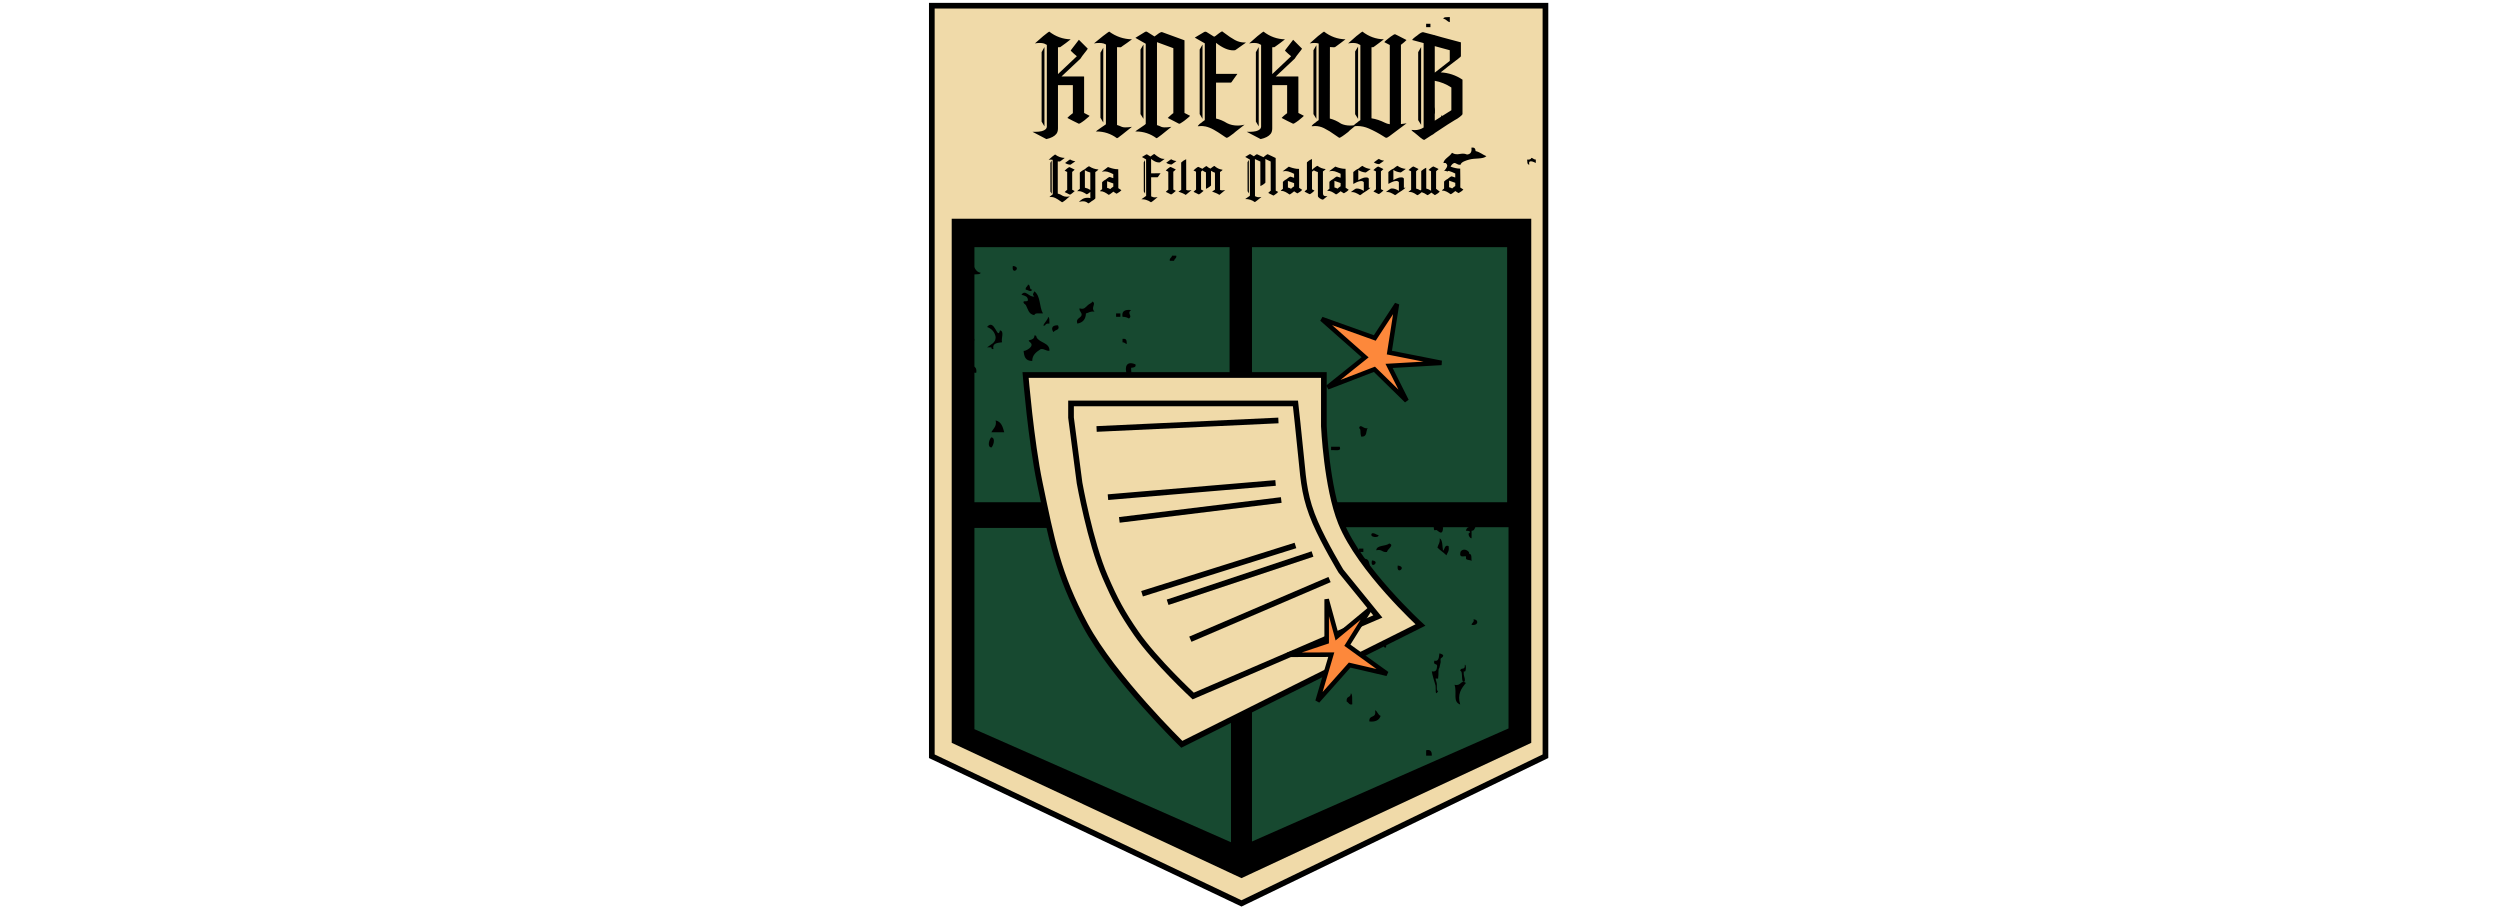 <svg width="440" height="160" viewBox="0 0 440 160" fill="none" xmlns="http://www.w3.org/2000/svg">
<path d="M164 133.098L218.5 159L272 133.098V67.362V1H164V67.362V133.098Z" fill="#F0DAA9" stroke="black"/>
<path d="M218.5 154L168 130.419V83.374V39H269V130.419L218.5 154Z" fill="black" stroke="black"/>
<path d="M216.904 88.894H171V43H216.904V88.894Z" fill="#174930" stroke="black"/>
<path d="M265.755 88.894H219.85V43H265.755V88.894Z" fill="#174930" stroke="black"/>
<path d="M171 92.415H217.15V149L171 128.66V92.415Z" fill="#174930" stroke="black"/>
<path d="M266 92.284H219.85V148.87L266 128.53V92.284Z" fill="#174930" stroke="black"/>
<path fill-rule="evenodd" clip-rule="evenodd" d="M206.268 45H207.025C207.125 45.484 206.668 45.518 206.639 45.901H205.883C205.783 45.417 206.24 45.383 206.268 45Z" fill="black"/>
<path fill-rule="evenodd" clip-rule="evenodd" d="M170.695 46.498C171.694 46.713 171.495 47.862 172.594 47.997C172.537 48.346 171.909 48.245 171.452 48.301C170.681 48.38 170.695 49.101 170.31 49.495C169.596 49.315 169.468 49.146 169.939 48.594C170.139 48.346 170.31 47.208 170.695 46.498Z" fill="black"/>
<path fill-rule="evenodd" clip-rule="evenodd" d="M178.259 46.803C177.959 48.616 180.001 47.005 178.259 46.803V46.803Z" fill="black"/>
<path fill-rule="evenodd" clip-rule="evenodd" d="M180.915 50.081C181.457 50.148 181.043 50.971 181.671 50.982C181.4 51.511 180.986 51.027 180.529 50.982C180.43 50.498 180.886 50.464 180.915 50.081Z" fill="black"/>
<path fill-rule="evenodd" clip-rule="evenodd" d="M170.31 50.982C170.781 51.117 171.081 51.365 171.067 51.883C170.596 51.748 170.296 51.5 170.31 50.982Z" fill="black"/>
<path fill-rule="evenodd" clip-rule="evenodd" d="M182.045 51.275C183.172 52.086 182.887 53.99 183.558 55.161C182.958 55.184 182.116 55.015 182.045 55.465C180.988 55.308 180.917 54.328 180.531 53.674C180.446 53.528 180.046 53.426 180.16 53.077C180.203 52.942 180.96 53.167 180.917 52.773C180.845 52.187 180.489 52.075 179.775 51.872C180.489 50.858 181.103 52.379 182.045 52.176C181.588 51.782 181.902 51.703 182.045 51.275Z" fill="black"/>
<path fill-rule="evenodd" clip-rule="evenodd" d="M192.265 53.066C193.036 53.483 191.894 54.091 192.636 54.857C191.851 54.733 191.637 55.06 191.123 55.161C191.094 56.13 190.638 56.772 189.61 56.953C189.282 55.995 190.209 56.029 190.366 55.454C190.409 54.914 189.91 54.824 189.995 54.26C190.823 54.553 191.066 54.046 191.509 53.663C191.751 53.449 192.137 53.37 192.265 53.066Z" fill="black"/>
<path fill-rule="evenodd" clip-rule="evenodd" d="M199.074 54.564C198.246 55.184 199.402 55.533 198.703 56.062C198.403 55.905 198.089 55.747 197.561 55.758C197.39 54.823 197.889 54.429 199.074 54.564Z" fill="black"/>
<path fill-rule="evenodd" clip-rule="evenodd" d="M196.432 55.161H197.189V55.758H196.432V55.161Z" fill="black"/>
<path fill-rule="evenodd" clip-rule="evenodd" d="M182.044 59.048C182.372 58.992 182.401 59.16 182.43 59.352C182.915 60.366 184.785 60.287 184.699 61.74C184.014 61.774 183.9 61.38 183.186 61.436C182.415 61.932 181.673 62.439 181.673 63.531C180.417 63.531 180.231 62.687 180.16 61.74C180.303 61.898 182.244 60.997 181.302 60.242C180.46 59.577 182.058 60.186 182.058 59.048H182.044Z" fill="black"/>
<path fill-rule="evenodd" clip-rule="evenodd" d="M168.797 59.341C169.283 59.757 170.439 59.633 171.452 59.645C171.624 60.287 170.91 60.208 170.31 60.242C170.082 61.199 171.024 61.166 170.31 61.74C169.725 61.312 168.84 61.109 168.041 60.839C167.755 59.915 169.083 60.264 168.797 59.341Z" fill="black"/>
<path fill-rule="evenodd" clip-rule="evenodd" d="M197.561 59.645C198.375 59.51 198.275 60.073 198.318 60.546C198.018 60.49 197.946 60.242 197.561 60.242V59.645Z" fill="black"/>
<path fill-rule="evenodd" clip-rule="evenodd" d="M199.844 64.129C199.986 64.635 199.544 64.692 199.087 64.726C199.001 65.255 199.473 66.224 198.331 65.92C197.874 64.557 198.259 63.453 199.844 64.129Z" fill="black"/>
<path fill-rule="evenodd" clip-rule="evenodd" d="M171.065 64.421C171.736 64.489 171.921 64.94 171.821 65.615C170.422 65.582 170.865 65.176 171.065 64.421Z" fill="black"/>
<path fill-rule="evenodd" clip-rule="evenodd" d="M204.754 68.003C204.354 69.738 206.395 68.127 204.754 68.003V68.003Z" fill="black"/>
<path fill-rule="evenodd" clip-rule="evenodd" d="M189.995 71.586C189.595 73.32 191.636 71.71 189.995 71.586V71.586Z" fill="black"/>
<path fill-rule="evenodd" clip-rule="evenodd" d="M200.972 72.194C202.257 72.273 203.142 72.667 204.755 72.498C204.898 73.816 203.028 73.534 202.1 73.996C201.743 74.21 201.529 74.537 201.343 74.898C200.815 74.875 201.129 74.312 200.958 73.996C200.544 73.242 199.773 72.96 200.958 72.205L200.972 72.194Z" fill="black"/>
<path fill-rule="evenodd" clip-rule="evenodd" d="M205.898 72.194H206.654V72.791H205.898V72.194Z" fill="black"/>
<path fill-rule="evenodd" clip-rule="evenodd" d="M189.625 73.084C190.581 73.118 191.095 73.523 191.138 74.278C189.982 74.064 189.753 74.582 188.868 74.582C189.025 74.008 189.953 74.042 189.625 73.084Z" fill="black"/>
<path fill-rule="evenodd" clip-rule="evenodd" d="M175.235 73.986C176.291 74.245 176.491 75.191 176.748 76.081H174.478C174.792 75.439 175.463 75.067 175.235 73.986Z" fill="black"/>
<path fill-rule="evenodd" clip-rule="evenodd" d="M174.478 76.971C175.32 77.095 174.777 78.559 174.478 78.762C173.635 78.638 174.178 77.174 174.478 76.971Z" fill="black"/>
<path fill-rule="evenodd" clip-rule="evenodd" d="M184.698 56.952C184.256 56.907 184.027 57.02 183.942 57.257C182.9 57.696 184.97 55.803 184.327 55.758C184.841 55.781 184.641 56.558 184.698 56.952Z" fill="black"/>
<path fill-rule="evenodd" clip-rule="evenodd" d="M173.721 57.549C175.034 55.905 175.577 60.016 175.991 58.146C176.833 58.27 176.148 59.622 176.362 60.242C175.477 60.343 174.592 60.433 174.849 61.436C174.52 61.492 174.492 61.323 174.478 61.132H173.721C174.349 60.636 175.249 60.354 175.234 59.34C175.092 58.451 174.578 57.865 173.721 57.549Z" fill="black"/>
<path fill-rule="evenodd" clip-rule="evenodd" d="M186.211 57.257C186.639 58.191 185.611 57.977 185.454 58.451C185.169 58.27 184.755 57.2 186.211 57.257Z" fill="black"/>
<path fill-rule="evenodd" clip-rule="evenodd" d="M197.945 66.809C197.831 66.28 199.415 66.787 199.072 67.406C198.23 67.575 198.53 66.832 197.945 66.809Z" fill="black"/>
<path fill-rule="evenodd" clip-rule="evenodd" d="M200.215 67.711C201.228 67.508 200.943 68.33 201.357 68.612C201.428 69.265 201.043 69.558 200.215 69.513V71.608C198.245 71.777 196.846 71.473 197.188 69.817C198.445 69.502 198.487 69.907 199.844 69.513C200.486 68.995 199.787 68.736 200.215 67.722V67.711Z" fill="black"/>
<path fill-rule="evenodd" clip-rule="evenodd" d="M188.095 70.099C188.252 71.225 187.296 71.462 186.582 71.89C186.582 72.251 186.111 72.025 186.211 71.89C186.282 71.766 186.924 71.687 186.967 71.586C187.081 71.349 186.81 70.91 186.967 70.685C186.996 70.651 187.324 70.73 187.353 70.685C187.567 70.29 187.381 70.031 188.109 70.088L188.095 70.099Z" fill="black"/>
<path fill-rule="evenodd" clip-rule="evenodd" d="M239.195 75.34C239.438 74.45 240.009 75.622 240.709 75.34C240.352 75.858 240.709 76.939 239.567 76.838C239.31 75.903 239.609 75.622 239.195 75.34Z" fill="black"/>
<path fill-rule="evenodd" clip-rule="evenodd" d="M234.271 78.629H235.784C236.169 79.53 234.942 79.159 234.271 79.226V78.629Z" fill="black"/>
<path fill-rule="evenodd" clip-rule="evenodd" d="M232 78.923H232.757V79.52H232V78.923Z" fill="black"/>
<path fill-rule="evenodd" clip-rule="evenodd" d="M261.991 91.744C261.558 91.956 260.636 91.321 260.495 92.08C260.325 93.001 260.448 92.354 259.996 92.416C259.516 92.478 259.704 93.462 258.998 93.412V94.731C258.697 94.831 258.132 93.773 258.744 93.736C258.706 93.35 258.292 93.462 257.991 93.4C258.104 92.989 258.311 92.727 258.744 92.74C259.262 92.329 259.685 91.781 259.996 91.084C260.608 92.03 261.925 89.392 261.991 91.744Z" fill="black"/>
<path fill-rule="evenodd" clip-rule="evenodd" d="M253.405 91.807C253.316 92.854 253.687 92.726 253.991 92.781C253.917 94.471 253.175 93.442 252.812 93.277C252.731 93.24 252.479 93.405 252.419 93.277C252.278 92.983 252.382 91.826 252.219 92.781C251.752 92.524 252.063 91.458 252.612 91.807C252.99 92.046 252.768 92.267 253.398 91.807H253.405Z" fill="black"/>
<path fill-rule="evenodd" clip-rule="evenodd" d="M241.465 93.86C242.078 93.781 242.121 94.141 242.607 94.164C242.764 94.738 240.879 94.603 241.465 93.86Z" fill="black"/>
<path fill-rule="evenodd" clip-rule="evenodd" d="M253.384 94.748C253.917 95.005 253.836 96.125 253.969 96.926C254.317 96.68 254.221 95.817 254.954 96.104C255.11 97.05 254.739 97.255 254.561 97.738C254.08 97.224 253.473 96.885 252.991 96.371C253.102 95.806 253.48 95.591 253.384 94.738V94.748Z" fill="black"/>
<path fill-rule="evenodd" clip-rule="evenodd" d="M244.492 95.651C245.519 95.921 244.106 96.699 244.12 97.149C243.207 97.273 243.292 96.609 242.222 96.845C242.279 95.888 243.906 96.192 244.492 95.651Z" fill="black"/>
<path fill-rule="evenodd" clip-rule="evenodd" d="M239.195 96.552H239.952V97.149H239.195V96.552Z" fill="black"/>
<path fill-rule="evenodd" clip-rule="evenodd" d="M258.991 98.738C258.78 98.483 258.173 98.648 258.016 98.334C257.998 98.289 258.044 97.96 258.016 97.929C257.768 97.765 256.756 98.364 257.041 97.136C257.317 96.612 258.035 96.598 258.504 97.136C258.642 97.286 258.467 97.51 258.752 97.54C259.037 97.57 258.954 98.289 258.991 98.738Z" fill="black"/>
<path fill-rule="evenodd" clip-rule="evenodd" d="M239.954 98.344C240.953 98.253 240.924 98.963 241.081 99.537C240.068 99.515 239.268 98.85 239.954 98.344Z" fill="black"/>
<path fill-rule="evenodd" clip-rule="evenodd" d="M241.466 98.636C241.066 100.371 243.108 98.76 241.466 98.636V98.636Z" fill="black"/>
<path fill-rule="evenodd" clip-rule="evenodd" d="M246.004 99.537C245.704 101.34 247.745 99.74 246.004 99.537V99.537Z" fill="black"/>
<path fill-rule="evenodd" clip-rule="evenodd" d="M254.027 3.293C254.084 2.944 254.712 3.045 255.169 3V3.901C254.669 3.8 254.569 3.372 254.027 3.304V3.293Z" fill="black"/>
<path fill-rule="evenodd" clip-rule="evenodd" d="M251 4.183H251.757V4.78H251V4.183Z" fill="black"/>
<path fill-rule="evenodd" clip-rule="evenodd" d="M251.37 18.523C252.555 18.388 252.584 19.166 252.512 20.021C251.856 19.751 251.199 19.47 251.37 18.523Z" fill="black"/>
<path fill-rule="evenodd" clip-rule="evenodd" d="M253.639 20.314C254.11 20.449 254.41 20.697 254.396 21.215C253.925 21.08 253.625 20.832 253.639 20.314Z" fill="black"/>
<path fill-rule="evenodd" clip-rule="evenodd" d="M258.951 25.992C259.593 25.879 259.664 26.229 259.707 26.589C260.492 26.769 260.935 27.22 261.606 27.49C260.992 28.053 259.593 27.794 258.58 28.087C258.037 28.245 257.152 28.493 257.066 28.988C256.453 29.067 256.41 28.707 255.939 28.684C255.268 28.955 255.239 29.732 254.797 30.182C253.583 29.991 255.368 29.439 254.425 28.684C254.411 28.673 254.04 28.684 254.04 28.684C254.183 27.896 255.054 27.659 255.553 26.893C256.595 27.535 257.138 26.724 258.208 27.197C258.879 27.13 259.065 26.679 258.965 26.003L258.951 25.992Z" fill="black"/>
<path fill-rule="evenodd" clip-rule="evenodd" d="M269.544 27.783C269.844 27.839 269.915 28.087 270.301 28.087V28.684C269.944 28.504 268.902 27.986 269.159 28.988C268.716 28.943 268.845 28.448 268.773 28.087C269.216 28.132 269.444 28.02 269.53 27.783H269.544Z" fill="black"/>
<path fill-rule="evenodd" clip-rule="evenodd" d="M259.325 109C260.29 109.006 260.254 110.16 259 109.981C259 109.598 259.554 109.5 259.325 109Z" fill="black"/>
<path fill-rule="evenodd" clip-rule="evenodd" d="M236.988 110C237.073 110.537 236.683 110.575 236.659 111H236.012C235.927 110.463 236.317 110.425 236.329 110H236.988Z" fill="black"/>
<path fill-rule="evenodd" clip-rule="evenodd" d="M244 110.017C244.284 109.869 244.664 110.74 244.803 110.017C245.291 110.258 244.73 110.842 244.64 111C244.235 110.972 244.018 110.639 244 110.017Z" fill="black"/>
<path fill-rule="evenodd" clip-rule="evenodd" d="M242.008 110.002C242.369 109.962 242.429 110.438 242.804 110.37C242.722 111.117 242.94 111.321 243.007 111.811C243.12 112.626 243.316 111.376 243.602 112.178C243.632 112.844 243.729 113.388 244 113.619C243.917 114.516 243.226 113.646 243.399 112.898C242.759 112.49 242.075 111.743 242 110.016L242.008 110.002Z" fill="black"/>
<path fill-rule="evenodd" clip-rule="evenodd" d="M235 111.366C235.245 110.46 235.84 111.5 236 111.668C235.755 112.575 235.33 111.333 235 111.366Z" fill="black"/>
<path fill-rule="evenodd" clip-rule="evenodd" d="M253.323 115C253.482 115 253.959 115.19 253.992 115.321C254.067 115.666 253.582 115.797 253.548 115.952C253.507 116.142 253.582 116.392 253.548 116.582C253.548 116.582 253.348 117.51 253.331 117.534C253.046 117.867 253.256 118.462 253.105 119.426C253.105 119.462 252.661 119.39 252.661 119.426C252.653 119.592 252.854 120.033 252.887 120.378C252.921 120.877 252.77 121.579 253.105 121.639C252.502 122.745 252.745 120.984 252.661 120.687C252.41 119.783 252.067 118.76 252 118.165C252.502 118.248 252.837 118.093 252.887 117.534C253.163 116.511 252.167 117.296 252.444 116.273C253.189 116.487 253.256 115.75 253.331 115.012L253.323 115Z" fill="black"/>
<path fill-rule="evenodd" clip-rule="evenodd" d="M257.808 117.007C258.118 116.872 258.045 118.649 257.644 118.093C257.51 119.11 257.869 119.029 257.808 119.897C256.988 120.535 257.589 117.998 257 118.093C257.067 117.279 257.887 118.147 257.808 117.007Z" fill="black"/>
<path fill-rule="evenodd" clip-rule="evenodd" d="M258 120.208C257.217 121.126 256.425 122.211 257 124C255.613 123.463 256.481 122.009 256 120.518C257.245 120.804 257.066 119.528 258 120.196V120.208Z" fill="black"/>
<path fill-rule="evenodd" clip-rule="evenodd" d="M237.747 122.018C238.084 122.164 237.953 123.224 238 123.955C237.484 124.156 237.343 123.626 237.005 123.462C236.93 122.347 237.728 122.932 237.747 122V122.018Z" fill="black"/>
<path fill-rule="evenodd" clip-rule="evenodd" d="M242.009 125C242.448 125.168 242.536 125.878 243 125.99C242.699 126.85 241.959 127.074 241.005 126.98C240.905 125.672 242.298 126.588 242.009 125Z" fill="black"/>
<path fill-rule="evenodd" clip-rule="evenodd" d="M264.997 131.967C264.48 132.114 264.338 131.727 264 131.607C264.028 130.605 265.063 130.926 264.997 131.967Z" fill="black"/>
<path fill-rule="evenodd" clip-rule="evenodd" d="M251 132.046C251.661 131.884 252.035 132.136 251.997 133H251V132.046Z" fill="black"/>
<g filter="url(#filter0_d_2035_3)">
<path d="M183 81C181.467 73.675 180.5 62 180.5 62H233V71C233 71 233.477 81.748 236 88C239.333 96.258 250 106 250 106L208 127C208 127 195.988 115.298 191 106C186.154 96.967 185.1 91.034 183 81Z" fill="#F0DAA9"/>
<path d="M195 83.5L224.5 81M201 100.5C201 100.5 217.456 95.32 228 92M180.5 62C180.5 62 181.467 73.675 183 81C185.1 91.034 186.154 96.967 191 106C195.988 115.298 208 127 208 127L250 106C250 106 239.333 96.258 236 88C233.477 81.748 233 71 233 71V62H180.5ZM188.5 69.5L190 81C190 81 191.848 91.37 194.5 97.5C196.269 101.591 197.466 103.834 200 107.5C203.301 112.276 210 118.5 210 118.5L242.5 104.5L236 96.5C236 96.5 233.068 91.629 231.5 88C229.677 83.781 229.439 81.075 229 76.5C228.646 72.807 228 67 228 67H188.5V69.5Z" stroke="black"/>
</g>
<path d="M205.5 106L231 97.5" stroke="black"/>
<path d="M209.5 112.5L234 102" stroke="black"/>
<path d="M197 91.5L225.5 88" stroke="black"/>
<path d="M193 75.5L225 74" stroke="black"/>
<path d="M244.589 61.677L244.53 62.056L244.906 62.131L253.703 63.865L245.086 64.364L244.477 64.398L244.751 64.943L247.564 70.537L242.082 65.176L241.898 64.996L241.659 65.088L233.659 68.169L239.884 63.182L240.256 62.885L239.9 62.57L232.626 56.144L241.668 59.376L241.965 59.483L242.137 59.219L245.866 53.515L244.589 61.677Z" fill="#FD883B" stroke="black" stroke-width="0.8"/>
<path d="M235.122 111.42L235.286 112.018L235.763 111.622L241.111 107.186L237.335 113.24L237.137 113.557L237.441 113.776L244.117 118.588L237.765 117.11L237.534 117.056L237.375 117.234L231.889 123.398L234.151 115.738L234.303 115.224L233.767 115.225L226.63 115.242L233.22 113.037L233.493 112.946L233.494 112.657L233.493 105.475L235.122 111.42Z" fill="#FD883B" stroke="black" stroke-width="0.8"/>
<path d="M186.917 35.598C186.905 35.598 186.791 35.52 186.574 35.364C186.298 35.161 186.01 34.984 185.709 34.835C185.481 34.721 185.244 34.665 184.998 34.665C184.92 34.666 184.839 34.672 184.755 34.684C184.737 34.684 184.728 34.681 184.728 34.675L184.764 34.612C184.824 34.546 184.893 34.486 184.971 34.431C184.983 34.419 184.998 34.41 185.016 34.404C185.081 34.338 185.171 34.269 185.285 34.197L185.274 28.131C185.178 28.101 185.073 28.086 184.959 28.087C184.827 28.087 184.695 28.099 184.563 28.123C185.006 27.732 185.231 27.534 185.237 27.528C185.249 27.516 185.27 27.501 185.3 27.483C185.522 27.302 185.653 27.203 185.695 27.185C186.206 27.58 186.773 27.783 187.397 27.794L187.02 28.083C186.912 28.167 186.798 28.251 186.678 28.335C186.631 28.371 186.601 28.392 186.589 28.398C186.583 28.404 186.574 28.41 186.562 28.416C186.556 28.422 186.52 28.426 186.454 28.426C186.358 28.426 186.262 28.42 186.166 28.408C186.173 32.176 186.173 34.063 186.167 34.069C186.473 34.147 186.764 34.278 187.041 34.464L187.05 34.473C187.266 34.574 187.512 34.625 187.788 34.624C187.908 34.624 188.025 34.612 188.139 34.588L188.301 34.551L187.753 35.002C187.723 35.038 187.681 35.081 187.627 35.129C187.489 35.243 187.402 35.309 187.366 35.327C187.336 35.357 187.273 35.402 187.178 35.462C187.046 35.553 186.959 35.598 186.917 35.598ZM185.105 34.098L184.87 33.721L184.861 28.663L185.094 28.266L185.105 34.098ZM188.297 34.254C188.285 34.254 188.203 34.215 188.053 34.138L187.828 34.021L187.387 33.806C187.387 33.8 187.405 33.779 187.441 33.743C187.477 33.707 187.518 33.668 187.566 33.626C187.62 33.578 187.668 33.535 187.71 33.499C187.758 33.463 187.785 33.442 187.791 33.436C187.803 33.43 187.815 33.424 187.827 33.418L187.821 30.259L187.38 30.044C187.38 30.038 187.398 30.017 187.434 29.981C187.512 29.903 187.604 29.822 187.712 29.737C187.754 29.701 187.778 29.68 187.784 29.674C187.796 29.668 187.859 29.623 187.973 29.539C188.087 29.455 188.174 29.413 188.234 29.412C188.246 29.412 188.327 29.451 188.477 29.529L188.702 29.637L189.143 29.861C189.143 29.867 189.126 29.885 189.09 29.915C188.982 30.017 188.892 30.098 188.82 30.158L188.703 30.249L188.709 33.399L189.15 33.623C189.15 33.629 189.132 33.647 189.096 33.677C188.917 33.845 188.782 33.959 188.692 34.02L188.548 34.128C188.44 34.212 188.357 34.254 188.297 34.254ZM188.377 28.989C188.047 28.972 187.741 28.87 187.458 28.685L187.512 28.64C187.542 28.622 187.566 28.604 187.584 28.586L187.89 28.36C187.908 28.348 187.977 28.297 188.096 28.207C188.222 28.11 188.3 28.062 188.33 28.062L188.339 28.062C188.621 28.248 188.928 28.349 189.258 28.367C189.252 28.373 189.24 28.382 189.222 28.394C189.204 28.406 189.177 28.43 189.141 28.466L188.467 28.944C188.425 28.974 188.395 28.989 188.377 28.989ZM191.541 35.787C191.529 35.787 191.52 35.784 191.514 35.778C191.268 35.545 190.961 35.428 190.595 35.429C190.379 35.429 190.167 35.463 189.957 35.529C189.945 35.529 189.939 35.526 189.939 35.52C189.939 35.52 189.939 35.517 189.939 35.511L189.939 35.502C189.939 35.496 189.942 35.487 189.948 35.475C189.96 35.469 189.966 35.463 189.966 35.457L189.975 35.457C190.028 35.391 190.094 35.331 190.172 35.277L190.271 35.205C190.571 34.94 190.945 34.807 191.395 34.807C191.563 34.806 191.731 34.827 191.899 34.869L191.897 33.78L191.673 33.96C191.631 33.99 191.58 34.026 191.52 34.068C191.466 34.111 191.415 34.141 191.367 34.159C191.325 34.183 191.292 34.195 191.268 34.195L191.232 34.186C190.692 33.821 190.232 33.639 189.854 33.639C189.782 33.64 189.707 33.646 189.629 33.658C189.611 33.658 189.602 33.655 189.602 33.649C189.602 33.637 189.608 33.628 189.62 33.622C189.626 33.61 189.632 33.598 189.638 33.586C189.71 33.502 189.794 33.427 189.89 33.36C189.986 33.294 190.039 33.255 190.051 33.243L190.046 30.408C190.046 30.372 190.073 30.336 190.127 30.3L190.154 30.282C190.304 30.15 190.445 30.047 190.576 29.975C190.75 29.873 190.864 29.81 190.918 29.785C190.96 29.755 191.002 29.722 191.044 29.686C191.092 29.644 191.134 29.608 191.17 29.578L191.278 29.488C191.355 29.428 191.46 29.361 191.592 29.289C191.622 29.277 191.649 29.271 191.673 29.271L191.709 29.28C192.19 29.597 192.718 29.779 193.294 29.826C193.312 29.826 193.321 29.829 193.321 29.835C193.321 29.847 193.306 29.868 193.276 29.898C193.222 29.964 193.157 30.021 193.079 30.07L193.034 30.106C192.95 30.172 192.863 30.232 192.773 30.286L192.782 34.903C192.782 34.921 192.755 34.957 192.701 35.011C192.587 35.125 192.407 35.252 192.161 35.39C192.119 35.426 192.081 35.453 192.045 35.471C192.015 35.495 191.994 35.514 191.982 35.526C191.97 35.538 191.913 35.577 191.811 35.643C191.679 35.739 191.589 35.787 191.541 35.787ZM191.897 33.429L191.891 30.36C191.549 30.276 191.231 30.145 190.936 29.965L190.942 33.035C191.278 33.106 191.596 33.237 191.897 33.429ZM195.134 34.287L195.107 34.278C194.885 34.11 194.651 33.964 194.404 33.838C194.164 33.712 193.903 33.65 193.621 33.651C193.603 33.651 193.594 33.648 193.594 33.642C193.594 33.636 193.597 33.63 193.603 33.624C193.603 33.618 193.612 33.602 193.63 33.578C193.69 33.512 193.759 33.452 193.837 33.398L193.971 33.299L193.969 32.102C193.969 32.078 193.978 32.057 193.996 32.039C194.038 31.997 194.062 31.976 194.068 31.976C194.206 31.843 194.331 31.747 194.445 31.687L194.58 31.615C194.67 31.537 194.763 31.464 194.859 31.398C194.871 31.392 194.889 31.377 194.913 31.353C195.104 31.215 195.233 31.146 195.299 31.145C195.317 31.145 195.53 31.214 195.939 31.351L195.937 30.649C195.799 30.578 195.61 30.491 195.37 30.389C195.022 30.24 194.731 30.166 194.497 30.166C194.443 30.166 194.371 30.169 194.281 30.175C194.197 30.181 194.116 30.191 194.038 30.203L193.912 30.221L195.008 29.391L195.287 29.498C195.473 29.57 195.705 29.636 195.981 29.695C196.227 29.755 196.479 29.784 196.737 29.784L196.809 29.784C196.821 29.784 196.828 30.411 196.83 31.665L196.824 33.114L197.356 33.464L197.356 33.473C197.356 33.485 197.341 33.506 197.311 33.536L197.041 33.77C196.927 33.86 196.79 33.948 196.628 34.032L196.583 34.059C196.547 34.077 196.517 34.086 196.493 34.086C196.487 34.086 196.301 33.967 195.934 33.727L195.808 33.844C195.635 33.983 195.497 34.085 195.395 34.151C195.263 34.242 195.176 34.287 195.134 34.287ZM195.402 33.278L195.42 33.26C195.48 33.194 195.546 33.134 195.618 33.08L195.663 33.044L195.942 32.854L195.94 32.287L194.851 31.902L194.853 33.063C195.045 33.111 195.228 33.183 195.402 33.278ZM202.579 35.596L202.57 35.596C202.312 35.41 202.032 35.273 201.732 35.184L201.723 35.184L201.723 35.175C201.471 35.103 201.216 35.068 200.958 35.068L200.895 35.068C200.907 35.068 200.937 35.044 200.985 34.996L201.641 34.536C201.641 34.53 201.647 34.524 201.659 34.518C201.677 34.512 201.698 34.497 201.722 34.473L201.71 28.11C201.71 28.092 201.716 28.077 201.728 28.065L200.98 27.634L201.718 27.192C201.754 27.174 201.786 27.165 201.816 27.164C201.852 27.164 201.886 27.173 201.916 27.191L202.474 27.541C202.51 27.523 202.552 27.496 202.6 27.46C202.648 27.424 202.678 27.403 202.69 27.397C202.702 27.391 202.72 27.379 202.744 27.361C202.786 27.325 202.837 27.286 202.897 27.243C203.034 27.141 203.115 27.09 203.139 27.09C203.482 27.377 203.812 27.608 204.131 27.781C204.359 27.907 204.605 27.969 204.869 27.969L205.004 27.96C204.992 27.96 204.974 27.972 204.95 27.996C204.932 28.014 204.803 28.11 204.564 28.284L204.249 28.501L204.195 28.546C204.153 28.576 204.081 28.591 203.979 28.591C203.739 28.592 203.505 28.535 203.277 28.422C203.049 28.302 202.82 28.153 202.592 27.973L202.597 30.502L204.253 30.499L204.181 30.607C204.073 30.763 204.001 30.862 203.965 30.904C203.935 30.947 203.909 30.989 203.885 31.031C203.813 31.139 203.765 31.193 203.741 31.193L202.598 31.195L202.604 34.561C202.73 34.597 202.853 34.645 202.973 34.704C203.045 34.728 203.123 34.74 203.207 34.74C203.297 34.74 203.381 34.737 203.459 34.73C203.543 34.724 203.612 34.715 203.666 34.703L203.747 34.694C203.262 35.091 203.016 35.292 203.01 35.298C203.004 35.304 202.942 35.352 202.822 35.443C202.678 35.545 202.597 35.596 202.579 35.596ZM201.532 34.068L201.307 33.69L201.297 28.578L201.521 28.182L201.532 34.068ZM206.094 34.222C206.082 34.222 206.001 34.183 205.851 34.105L205.626 33.988L205.185 33.773C205.185 33.767 205.202 33.746 205.238 33.71C205.274 33.674 205.316 33.635 205.364 33.593C205.418 33.545 205.466 33.503 205.508 33.467C205.556 33.431 205.583 33.41 205.589 33.404C205.601 33.398 205.613 33.392 205.625 33.385L205.619 30.226L205.178 30.011C205.178 30.005 205.196 29.984 205.231 29.948C205.309 29.87 205.402 29.789 205.51 29.705C205.552 29.669 205.576 29.648 205.582 29.642C205.594 29.636 205.657 29.59 205.771 29.506C205.885 29.422 205.971 29.38 206.031 29.38C206.043 29.38 206.125 29.419 206.275 29.496L206.5 29.604L206.941 29.828C206.941 29.834 206.923 29.852 206.887 29.882C206.78 29.984 206.69 30.066 206.618 30.126L206.501 30.216L206.507 33.366L206.948 33.59C206.948 33.596 206.93 33.614 206.894 33.644C206.715 33.812 206.58 33.927 206.49 33.987L206.346 34.095C206.238 34.179 206.154 34.221 206.094 34.222ZM206.175 28.956C205.845 28.939 205.538 28.838 205.256 28.652L205.31 28.607C205.34 28.589 205.364 28.571 205.382 28.553L205.688 28.327C205.705 28.315 205.774 28.264 205.894 28.174C206.02 28.078 206.098 28.029 206.128 28.029L206.137 28.029C206.419 28.215 206.725 28.316 207.056 28.334C207.05 28.34 207.038 28.349 207.02 28.361C207.002 28.373 206.975 28.397 206.939 28.433L206.265 28.911C206.223 28.941 206.193 28.956 206.175 28.956ZM208.688 34.307C208.508 34.187 208.319 34.086 208.121 34.002C207.929 33.918 207.76 33.852 207.616 33.805L207.4 33.733L207.895 33.408L207.886 28.647C207.886 28.623 207.895 28.602 207.913 28.584C207.955 28.542 207.979 28.521 207.985 28.521C208.08 28.431 208.182 28.35 208.29 28.277L208.38 28.223C208.62 28.091 208.749 28.025 208.767 28.025L208.777 33.434L208.795 33.434C208.939 33.487 209.083 33.514 209.227 33.514C209.365 33.514 209.482 33.501 209.578 33.477L209.722 33.45L208.688 34.307ZM214.612 34.296C214.432 34.176 214.243 34.075 214.044 33.991C213.846 33.907 213.678 33.842 213.54 33.794L213.324 33.722L213.836 33.379L213.831 30.4C213.603 30.323 213.386 30.215 213.182 30.078L213.137 30.114L213.142 32.616C213.142 32.658 213.112 32.694 213.052 32.724C212.92 32.856 212.732 32.988 212.486 33.121C212.348 33.199 212.27 33.238 212.252 33.238L212.247 30.331C212.025 30.254 211.823 30.14 211.643 29.99L211.382 30.207L211.388 33.357L211.83 33.581C211.83 33.587 211.812 33.605 211.776 33.635C211.596 33.803 211.461 33.918 211.371 33.978L211.228 34.086C211.12 34.17 211.036 34.212 210.976 34.213C210.964 34.213 210.883 34.174 210.733 34.096L210.507 33.979L210.066 33.764C210.066 33.758 210.084 33.737 210.12 33.701C210.156 33.665 210.198 33.626 210.246 33.584C210.3 33.536 210.347 33.494 210.389 33.458C210.437 33.422 210.464 33.401 210.47 33.395C210.482 33.389 210.494 33.383 210.506 33.376L210.5 30.217L210.059 30.002C210.059 29.996 210.077 29.975 210.113 29.939C210.191 29.861 210.284 29.78 210.391 29.696C210.433 29.66 210.457 29.639 210.463 29.633C210.475 29.627 210.538 29.581 210.652 29.497C210.766 29.413 210.853 29.371 210.913 29.371C210.925 29.371 211.006 29.41 211.156 29.487L211.381 29.595L211.616 29.711C211.675 29.663 211.732 29.618 211.786 29.576C211.846 29.534 211.879 29.51 211.885 29.504C211.897 29.492 211.966 29.444 212.092 29.36C212.218 29.275 212.302 29.233 212.344 29.233C212.356 29.233 212.365 29.236 212.371 29.242C212.569 29.428 212.791 29.571 213.037 29.673C213.145 29.577 213.229 29.513 213.289 29.483C213.307 29.465 213.367 29.42 213.469 29.348C213.601 29.258 213.688 29.213 213.73 29.212C213.748 29.212 213.76 29.215 213.766 29.221C214.036 29.467 214.342 29.649 214.685 29.769L214.721 29.76L214.721 29.778C214.859 29.825 215.003 29.858 215.153 29.876C215.165 29.876 215.171 29.879 215.171 29.885C215.171 29.903 215.165 29.918 215.153 29.93C215.141 29.936 215.135 29.942 215.135 29.948C215.063 30.032 214.925 30.14 214.722 30.273L214.727 33.432C214.871 33.479 215.013 33.503 215.151 33.503C215.289 33.503 215.405 33.49 215.501 33.466L215.645 33.439L214.612 34.296ZM220.844 35.562L220.835 35.562C220.354 35.209 219.817 35.033 219.223 35.034L219.16 35.035C219.172 35.035 219.201 35.01 219.249 34.962L219.285 34.935C219.615 34.701 219.825 34.556 219.915 34.502C219.915 34.496 219.918 34.49 219.924 34.484C219.93 34.484 219.939 34.478 219.95 34.466C219.962 34.46 219.974 34.451 219.986 34.439L219.975 28.085L219.155 27.619L219.901 27.158C219.937 27.134 219.973 27.122 220.009 27.122C220.045 27.122 220.078 27.134 220.108 27.158L220.676 27.508L220.685 27.508C220.715 27.484 220.742 27.463 220.766 27.445C220.79 27.421 220.858 27.366 220.972 27.282C221.092 27.192 221.182 27.147 221.242 27.147C221.26 27.147 221.638 27.32 222.377 27.667C222.413 27.631 222.452 27.594 222.494 27.558C222.542 27.522 222.581 27.489 222.611 27.459C222.682 27.399 222.772 27.333 222.88 27.261C222.988 27.182 223.066 27.143 223.114 27.143C223.126 27.143 223.363 27.254 223.826 27.475L224.519 27.807L224.53 33.558L224.962 33.782C224.962 33.8 224.902 33.857 224.783 33.953L224.639 34.079C224.537 34.17 224.393 34.272 224.207 34.386C224.171 34.404 224.141 34.413 224.117 34.413C224.105 34.413 224.024 34.375 223.874 34.297L223.649 34.18L223.208 33.956L223.261 33.902C223.297 33.866 223.339 33.827 223.387 33.785C223.441 33.737 223.489 33.694 223.531 33.658C223.579 33.622 223.606 33.601 223.612 33.595C223.624 33.589 223.636 33.583 223.648 33.577L223.638 28.429L222.702 27.981L222.709 32.121C222.709 32.145 222.7 32.166 222.682 32.184C222.664 32.202 222.646 32.22 222.628 32.238C222.557 32.31 222.449 32.395 222.305 32.491L222.053 32.635C221.993 32.671 221.942 32.698 221.9 32.717C221.858 32.734 221.834 32.744 221.828 32.744L221.82 28.433L220.866 27.993L220.878 34.527C221.004 34.563 221.124 34.611 221.238 34.671C221.31 34.695 221.391 34.706 221.481 34.706C221.565 34.706 221.649 34.703 221.733 34.697C221.817 34.691 221.886 34.681 221.94 34.669L222.021 34.66L221.23 35.301L220.924 35.526C220.882 35.55 220.856 35.562 220.844 35.562ZM219.806 34.034L219.571 33.657L219.562 28.545L219.795 28.148L219.806 34.034ZM226.956 34.228L226.929 34.219C226.706 34.052 226.472 33.905 226.226 33.779C225.986 33.654 225.725 33.591 225.443 33.592C225.425 33.592 225.416 33.589 225.416 33.583C225.416 33.577 225.419 33.571 225.425 33.565C225.425 33.559 225.434 33.544 225.451 33.52C225.511 33.454 225.58 33.394 225.658 33.34L225.793 33.24L225.791 32.043C225.791 32.019 225.8 31.998 225.818 31.98C225.86 31.938 225.884 31.917 225.89 31.917C226.027 31.785 226.153 31.689 226.267 31.628L226.402 31.556C226.492 31.478 226.585 31.406 226.68 31.34C226.692 31.334 226.71 31.319 226.734 31.295C226.926 31.156 227.055 31.087 227.121 31.087C227.139 31.087 227.352 31.155 227.76 31.293L227.759 30.591C227.621 30.519 227.432 30.432 227.192 30.331C226.843 30.181 226.552 30.107 226.318 30.107C226.264 30.107 226.192 30.111 226.102 30.117C226.018 30.123 225.937 30.132 225.859 30.144L225.733 30.162L226.83 29.332L227.109 29.44C227.295 29.512 227.526 29.577 227.802 29.637C228.048 29.696 228.3 29.726 228.558 29.725L228.63 29.725C228.642 29.725 228.65 30.352 228.652 31.606L228.646 33.055L229.177 33.405L229.177 33.414C229.177 33.426 229.162 33.447 229.132 33.477L228.863 33.712C228.749 33.802 228.611 33.889 228.449 33.973L228.404 34.001C228.368 34.019 228.338 34.028 228.314 34.028C228.308 34.028 228.122 33.908 227.756 33.669L227.63 33.786C227.456 33.924 227.318 34.026 227.217 34.093C227.085 34.183 226.998 34.228 226.956 34.228ZM227.224 33.22L227.242 33.202C227.302 33.136 227.368 33.075 227.44 33.021L227.484 32.985L227.763 32.796L227.762 32.229L226.672 31.844L226.675 33.005C226.867 33.052 227.05 33.124 227.224 33.22ZM232.844 35.144C232.658 35.121 232.463 35.037 232.259 34.893C232.055 34.756 231.952 34.621 231.952 34.489L231.945 30.286C231.698 30.214 231.464 30.113 231.242 29.981L230.909 30.216L230.915 33.321L231.348 33.545C231.348 33.563 231.288 33.62 231.168 33.716C231.114 33.764 231.063 33.81 231.015 33.852C230.967 33.888 230.925 33.921 230.889 33.951C230.853 33.975 230.808 34.008 230.754 34.05C230.641 34.134 230.557 34.176 230.503 34.177C230.491 34.177 230.407 34.138 230.25 34.06C230.1 33.982 229.953 33.908 229.809 33.836L229.593 33.728C229.593 33.704 229.653 33.641 229.773 33.539C229.826 33.497 229.874 33.458 229.916 33.422C229.964 33.38 230 33.352 230.024 33.34L230.015 28.607C230.015 28.582 230.024 28.561 230.042 28.544C230.084 28.501 230.111 28.48 230.123 28.48C230.219 28.39 230.318 28.309 230.42 28.237C230.432 28.231 230.462 28.216 230.51 28.192C230.558 28.162 230.612 28.131 230.671 28.101C230.737 28.065 230.788 28.038 230.824 28.02C230.866 27.996 230.893 27.984 230.905 27.984L230.909 29.883L231.008 29.802L231.026 29.802C231.044 29.772 231.082 29.73 231.142 29.675C231.298 29.549 231.391 29.477 231.421 29.459C231.427 29.453 231.49 29.408 231.61 29.324C231.736 29.233 231.822 29.188 231.87 29.188L231.898 29.197C232.306 29.514 232.768 29.699 233.285 29.753C233.297 29.753 233.306 29.756 233.312 29.761C233.312 29.767 233.309 29.776 233.303 29.788C233.297 29.794 233.291 29.8 233.285 29.806C233.279 29.812 233.273 29.819 233.267 29.825C233.207 29.891 233.141 29.948 233.069 29.996L232.835 30.167L232.842 34.01C232.843 34.34 232.987 34.511 233.275 34.523L233.392 34.522L233.626 34.513L232.844 35.144ZM235.142 34.213L235.115 34.204C234.893 34.036 234.658 33.89 234.412 33.764C234.172 33.639 233.911 33.576 233.629 33.577C233.611 33.577 233.602 33.574 233.602 33.568C233.602 33.562 233.605 33.556 233.611 33.55C233.611 33.544 233.62 33.529 233.638 33.505C233.697 33.439 233.766 33.379 233.844 33.325L233.979 33.225L233.977 32.028C233.977 32.004 233.986 31.983 234.004 31.965C234.046 31.923 234.07 31.902 234.076 31.902C234.213 31.77 234.339 31.674 234.453 31.613L234.588 31.541C234.678 31.463 234.771 31.391 234.867 31.325C234.879 31.319 234.897 31.303 234.92 31.279C235.112 31.141 235.241 31.072 235.307 31.072C235.325 31.072 235.538 31.14 235.946 31.278L235.945 30.576C235.807 30.504 235.618 30.417 235.378 30.316C235.029 30.166 234.738 30.092 234.504 30.092C234.45 30.092 234.378 30.096 234.288 30.102C234.204 30.108 234.123 30.117 234.045 30.129L233.919 30.147L235.016 29.317L235.295 29.425C235.481 29.497 235.712 29.562 235.988 29.622C236.235 29.681 236.487 29.711 236.745 29.71L236.817 29.71C236.829 29.71 236.836 30.337 236.838 31.591L236.832 33.04L237.363 33.39L237.363 33.399C237.363 33.411 237.348 33.432 237.319 33.462L237.049 33.697C236.935 33.787 236.797 33.874 236.635 33.958L236.59 33.985C236.555 34.004 236.525 34.013 236.501 34.013C236.495 34.013 236.308 33.893 235.942 33.654L235.816 33.771C235.642 33.909 235.505 34.011 235.403 34.078C235.271 34.168 235.184 34.213 235.142 34.213ZM235.41 33.205L235.428 33.187C235.488 33.12 235.554 33.06 235.626 33.006L235.671 32.97L235.949 32.781L235.948 32.214L234.859 31.829L234.861 32.99C235.053 33.037 235.236 33.109 235.41 33.205ZM239.364 34.358C239.118 34.197 238.86 34.056 238.589 33.937C238.385 33.847 238.175 33.803 237.959 33.803C237.881 33.803 237.803 33.809 237.725 33.821C237.761 33.803 237.788 33.785 237.806 33.767C237.83 33.743 237.95 33.653 238.166 33.496L238.48 33.28C238.486 33.28 238.51 33.265 238.552 33.235C238.6 33.199 238.696 33.181 238.84 33.18C239.194 33.18 239.59 33.32 240.029 33.601L240.026 32.053C239.93 31.933 239.804 31.87 239.648 31.865L239.549 31.865C239.429 31.865 239.315 31.88 239.207 31.911C238.961 31.983 238.724 32.083 238.496 32.209L238.334 32.299C238.328 32.305 238.316 32.314 238.298 32.326C238.28 32.332 238.262 32.338 238.244 32.344C238.226 32.35 238.211 32.353 238.199 32.353L238.181 32.353L238.178 30.32C238.178 30.284 238.205 30.247 238.259 30.211C238.33 30.139 238.438 30.055 238.582 29.959L238.825 29.805C238.963 29.733 239.041 29.697 239.059 29.697L239.535 29.336C239.661 29.24 239.739 29.192 239.769 29.192L239.778 29.192C240.216 29.509 240.706 29.691 241.246 29.738C241.228 29.738 241.186 29.771 241.12 29.837L240.455 30.306C240.401 30.342 240.368 30.36 240.356 30.36C239.888 30.319 239.455 30.173 239.059 29.922L239.062 31.704L239.098 31.686C239.38 31.523 239.674 31.394 239.98 31.297C240.111 31.255 240.255 31.234 240.411 31.233L240.591 31.233C240.693 31.233 240.799 31.299 240.907 31.43L240.91 33.087L241.144 33.032C241.162 33.032 241.171 33.035 241.171 33.041C241.171 33.053 241.165 33.065 241.153 33.077C241.141 33.089 241.129 33.101 241.117 33.113C241.111 33.125 241.105 33.134 241.099 33.14C240.973 33.26 240.775 33.414 240.506 33.6C240.5 33.6 240.482 33.609 240.452 33.627C240.428 33.645 240.395 33.666 240.353 33.691C240.317 33.709 240.266 33.742 240.2 33.79C240.134 33.832 240.074 33.871 240.02 33.907C239.966 33.937 239.921 33.967 239.885 33.997C239.85 34.027 239.826 34.045 239.814 34.051C239.802 34.057 239.778 34.072 239.742 34.097C239.712 34.127 239.67 34.163 239.616 34.205C239.472 34.307 239.388 34.358 239.364 34.358ZM242.637 34.154C242.625 34.154 242.544 34.115 242.394 34.038L242.169 33.921L241.728 33.706C241.728 33.7 241.746 33.679 241.782 33.643C241.817 33.607 241.859 33.568 241.907 33.526C241.961 33.477 242.009 33.435 242.051 33.399C242.099 33.363 242.126 33.342 242.132 33.336C242.144 33.33 242.156 33.324 242.168 33.318L242.162 30.159L241.721 29.944C241.721 29.938 241.739 29.917 241.775 29.881C241.852 29.803 241.945 29.722 242.053 29.637C242.095 29.601 242.119 29.58 242.125 29.574C242.137 29.568 242.2 29.523 242.314 29.439C242.428 29.355 242.515 29.312 242.575 29.312C242.587 29.312 242.668 29.351 242.818 29.429L243.043 29.537L243.484 29.761C243.484 29.767 243.466 29.785 243.43 29.815C243.323 29.917 243.233 29.998 243.161 30.058L243.044 30.148L243.05 33.298L243.491 33.523C243.491 33.529 243.473 33.547 243.437 33.577C243.258 33.745 243.123 33.859 243.033 33.92L242.889 34.028C242.781 34.112 242.697 34.154 242.637 34.154ZM242.718 28.889C242.388 28.872 242.082 28.77 241.799 28.585L241.853 28.54C241.883 28.522 241.907 28.504 241.925 28.486L242.231 28.26C242.249 28.248 242.318 28.197 242.437 28.107C242.563 28.01 242.641 27.962 242.671 27.962L242.68 27.962C242.962 28.148 243.269 28.249 243.599 28.267C243.593 28.273 243.581 28.282 243.563 28.294C243.545 28.306 243.518 28.33 243.482 28.366L242.808 28.844C242.766 28.874 242.736 28.889 242.718 28.889ZM245.538 34.347C245.291 34.185 245.033 34.045 244.763 33.925C244.559 33.836 244.349 33.791 244.133 33.791C244.055 33.792 243.977 33.798 243.899 33.81C243.935 33.792 243.962 33.774 243.979 33.756C244.003 33.732 244.123 33.642 244.339 33.485L244.654 33.269C244.66 33.269 244.684 33.254 244.726 33.223C244.773 33.187 244.869 33.169 245.013 33.169C245.367 33.168 245.764 33.309 246.202 33.59L246.199 32.042C246.103 31.922 245.977 31.859 245.821 31.853L245.722 31.854C245.602 31.854 245.488 31.869 245.38 31.899C245.134 31.972 244.897 32.071 244.67 32.197L244.508 32.288C244.502 32.294 244.49 32.303 244.472 32.315C244.454 32.321 244.436 32.327 244.418 32.333C244.4 32.339 244.385 32.342 244.373 32.342L244.355 32.342L244.351 30.308C244.351 30.272 244.378 30.236 244.432 30.2C244.504 30.128 244.612 30.044 244.755 29.947L244.998 29.794C245.136 29.722 245.214 29.686 245.232 29.686L245.708 29.325C245.834 29.228 245.912 29.18 245.942 29.18L245.951 29.18C246.39 29.497 246.879 29.68 247.419 29.727C247.401 29.727 247.359 29.76 247.293 29.826L246.628 30.295C246.574 30.331 246.541 30.349 246.529 30.349C246.061 30.308 245.629 30.162 245.232 29.91L245.236 31.692L245.272 31.674C245.553 31.512 245.847 31.382 246.153 31.286C246.285 31.244 246.429 31.222 246.585 31.222L246.765 31.222C246.867 31.221 246.972 31.287 247.08 31.419L247.083 33.075L247.317 33.021C247.335 33.021 247.344 33.024 247.344 33.03C247.344 33.042 247.338 33.054 247.326 33.066C247.314 33.078 247.302 33.09 247.29 33.102C247.284 33.114 247.278 33.123 247.272 33.129C247.147 33.249 246.949 33.402 246.679 33.589C246.673 33.589 246.655 33.598 246.625 33.616C246.601 33.634 246.568 33.655 246.526 33.679C246.49 33.697 246.439 33.73 246.374 33.778C246.308 33.821 246.248 33.86 246.194 33.896C246.14 33.926 246.095 33.956 246.059 33.986C246.023 34.016 245.999 34.034 245.987 34.04C245.975 34.046 245.951 34.061 245.915 34.085C245.885 34.115 245.843 34.151 245.789 34.194C245.645 34.296 245.562 34.347 245.538 34.347ZM251.241 34.345L251.214 34.337C250.884 34.097 250.551 33.927 250.214 33.825L249.864 34.114L249.72 34.213C249.594 34.303 249.507 34.349 249.459 34.349L249.423 34.34L249.297 34.259C248.853 33.942 248.462 33.784 248.126 33.784C248.06 33.784 247.994 33.79 247.928 33.803L247.91 33.803C247.904 33.803 247.901 33.8 247.901 33.794C247.901 33.788 247.904 33.779 247.91 33.767C247.922 33.755 247.931 33.748 247.937 33.748C247.943 33.742 247.946 33.736 247.946 33.73C248.006 33.664 248.072 33.607 248.144 33.559C248.162 33.547 248.18 33.535 248.198 33.523C248.222 33.505 248.246 33.484 248.27 33.46C248.3 33.436 248.33 33.415 248.36 33.397L248.354 30.148L247.912 29.933C247.912 29.927 247.93 29.905 247.966 29.869C248.068 29.767 248.203 29.653 248.37 29.527L248.514 29.419C248.628 29.34 248.712 29.301 248.766 29.301C248.778 29.301 248.859 29.34 249.009 29.418C249.159 29.489 249.306 29.564 249.451 29.642L249.667 29.749C249.667 29.767 249.607 29.824 249.487 29.921L249.236 30.137L249.241 33.188C249.499 33.254 249.748 33.361 249.989 33.511C250.013 33.493 250.037 33.475 250.061 33.457C250.085 33.433 250.112 33.411 250.142 33.394L250.136 30.145C250.135 30.108 250.162 30.072 250.216 30.036C250.288 29.964 250.396 29.88 250.54 29.784L250.792 29.63C250.929 29.558 251.004 29.522 251.016 29.522L251.023 33.185C251.323 33.262 251.606 33.391 251.87 33.57L251.864 30.141L251.431 29.926C251.431 29.914 251.446 29.893 251.476 29.863C251.512 29.827 251.557 29.788 251.611 29.746C251.665 29.698 251.713 29.656 251.755 29.619C251.797 29.583 251.823 29.562 251.835 29.556C251.847 29.55 251.862 29.538 251.88 29.52C251.922 29.49 251.97 29.457 252.024 29.421C252.084 29.379 252.135 29.349 252.177 29.331C252.219 29.307 252.252 29.295 252.276 29.294C252.288 29.294 252.369 29.333 252.519 29.411C252.669 29.483 252.744 29.519 252.744 29.519C252.75 29.519 252.825 29.558 252.97 29.635L253.186 29.743C253.186 29.755 253.168 29.776 253.132 29.806C253.096 29.836 253.054 29.872 253.006 29.914L252.755 30.131C252.758 32.195 252.757 33.23 252.751 33.236L253.382 33.712L253.382 33.721C253.382 33.733 253.367 33.754 253.337 33.784C253.217 33.892 253.131 33.967 253.077 34.009C253.023 34.045 252.99 34.069 252.978 34.081C252.876 34.153 252.768 34.22 252.654 34.28L252.609 34.307C252.567 34.325 252.537 34.334 252.519 34.334C252.513 34.334 252.312 34.188 251.915 33.894L251.646 34.111C251.604 34.141 251.553 34.174 251.493 34.21C251.439 34.252 251.388 34.285 251.34 34.309C251.298 34.333 251.265 34.345 251.241 34.345ZM255.322 34.176L255.295 34.167C255.072 33.999 254.838 33.853 254.592 33.727C254.351 33.602 254.09 33.539 253.808 33.54C253.79 33.54 253.781 33.537 253.781 33.531C253.781 33.525 253.784 33.519 253.79 33.513C253.79 33.507 253.799 33.492 253.817 33.468C253.877 33.402 253.946 33.342 254.024 33.287L254.159 33.188L254.157 31.991C254.156 31.967 254.165 31.946 254.183 31.928C254.225 31.886 254.249 31.865 254.255 31.865C254.393 31.733 254.519 31.636 254.633 31.576L254.768 31.504C254.857 31.426 254.95 31.354 255.046 31.287C255.058 31.281 255.076 31.266 255.1 31.242C255.292 31.104 255.421 31.035 255.487 31.035C255.505 31.035 255.718 31.103 256.126 31.24L256.125 30.538C255.987 30.467 255.798 30.38 255.557 30.279C255.209 30.129 254.918 30.055 254.684 30.055C254.63 30.055 254.558 30.058 254.468 30.064C254.384 30.071 254.303 30.08 254.225 30.092L254.099 30.11L255.196 29.28L255.475 29.388C255.661 29.459 255.892 29.525 256.168 29.584C256.414 29.644 256.666 29.673 256.924 29.673L256.996 29.673C257.008 29.673 257.015 30.3 257.018 31.554L257.011 33.003L257.543 33.353L257.543 33.362C257.543 33.374 257.528 33.395 257.498 33.425L257.229 33.659C257.115 33.75 256.977 33.837 256.815 33.921L256.77 33.948C256.734 33.966 256.704 33.975 256.68 33.975C256.674 33.975 256.488 33.856 256.122 33.617L255.996 33.734C255.822 33.872 255.684 33.974 255.582 34.041C255.45 34.131 255.364 34.176 255.322 34.176ZM255.59 33.167L255.608 33.149C255.668 33.083 255.733 33.023 255.805 32.969L255.85 32.933L256.129 32.743L256.128 32.176L255.038 31.791L255.04 32.952C255.232 33 255.416 33.072 255.59 33.167Z" fill="black"/>
<path d="M184.163 24.48L181.723 23.2H182.263C182.663 23.2 183.03 23.16 183.363 23.08C183.95 22.92 184.243 22.64 184.243 22.24V7.9C184.083 7.833 183.923 7.753 183.763 7.66C183.523 7.593 183.276 7.56 183.023 7.56C182.73 7.56 182.436 7.587 182.143 7.64L183.603 6.36L183.783 6.22C184.276 5.82 184.57 5.6 184.663 5.56C185.796 6.44 187.056 6.893 188.443 6.92C188.43 6.92 188.41 6.933 188.383 6.96C188.37 6.973 188.356 6.987 188.343 7C187.823 7.413 187.323 7.787 186.843 8.12C186.736 8.2 186.67 8.247 186.643 8.26C186.63 8.273 186.616 8.287 186.603 8.3C186.59 8.313 186.456 8.32 186.203 8.32V13.04L189.523 9.9C189.15 9.593 188.79 9.267 188.443 8.92C188.443 8.88 188.57 8.7 188.823 8.38C188.983 8.153 189.096 8.007 189.163 7.94L189.883 7L191.443 8.56C191.443 8.587 191.403 8.653 191.323 8.76C191.256 8.853 191.17 8.967 191.063 9.1C190.97 9.233 190.89 9.333 190.823 9.4C190.77 9.467 190.736 9.513 190.723 9.54C190.71 9.553 190.67 9.6 190.603 9.68C190.55 9.76 190.483 9.853 190.403 9.96C190.336 10.053 190.283 10.133 190.243 10.2L190.163 10.32L186.823 13.46H190.783L190.743 13.5L190.803 13.48V19.88L191.763 20.38C191.763 20.42 191.63 20.547 191.363 20.76C191.07 21.013 190.903 21.153 190.863 21.18C190.823 21.22 190.683 21.32 190.443 21.48C190.163 21.68 189.976 21.78 189.883 21.78L188.823 21.26L187.863 20.76C187.863 20.733 187.996 20.6 188.263 20.36C188.383 20.267 188.49 20.18 188.583 20.1C188.69 20.007 188.77 19.947 188.823 19.92V14.98H186.203V22.58C186.203 22.993 186.11 23.32 185.923 23.56C185.59 23.987 185.003 24.293 184.163 24.48ZM183.823 22.24L183.323 21.4V9.18L183.823 8.28V22.24ZM194.178 21.56L193.678 20.72V9.28L194.178 8.4V21.56ZM196.598 24.32H196.578C195.511 23.533 194.318 23.14 192.998 23.14H192.858C192.871 23.14 192.898 23.12 192.938 23.08L193.138 22.92L193.818 22.44C194.285 22.107 194.531 21.94 194.558 21.94C194.571 21.913 194.598 21.887 194.638 21.86C194.638 12.54 194.645 7.867 194.658 7.84L194.258 7.66C194.005 7.593 193.745 7.56 193.478 7.56C193.158 7.56 192.845 7.587 192.538 7.64C193.605 6.773 194.145 6.333 194.158 6.32C194.171 6.293 194.218 6.26 194.298 6.22C194.818 5.82 195.125 5.6 195.218 5.56C196.418 6.44 197.758 6.893 199.238 6.92C199.225 6.92 199.205 6.933 199.178 6.96C199.165 6.973 199.145 6.987 199.118 7C198.585 7.4 198.058 7.773 197.538 8.12L197.518 8.14C197.451 8.193 197.398 8.233 197.358 8.26C197.318 8.273 197.291 8.287 197.278 8.3C197.265 8.313 197.251 8.32 197.238 8.32L196.598 8.3V22C196.905 22.093 197.198 22.207 197.478 22.34C197.638 22.393 197.818 22.42 198.018 22.42C198.205 22.42 198.391 22.413 198.578 22.4C198.765 22.387 198.918 22.367 199.038 22.34L199.218 22.32C198.125 23.2 197.565 23.647 197.538 23.66C197.511 23.687 197.258 23.88 196.778 24.24C196.685 24.293 196.625 24.32 196.598 24.32ZM201.249 20.92L200.729 20.08V8.72L201.249 7.84V20.92ZM203.549 24.32H203.529C202.462 23.533 201.269 23.14 199.949 23.14H199.809C199.836 23.14 199.902 23.087 200.009 22.98L200.089 22.92C200.822 22.4 201.289 22.08 201.489 21.96C201.489 21.947 201.496 21.933 201.509 21.92C201.522 21.92 201.542 21.907 201.569 21.88C201.596 21.867 201.622 21.847 201.649 21.82V7.7L199.829 6.66L201.489 5.64C201.569 5.587 201.649 5.56 201.729 5.56C201.809 5.56 201.882 5.587 201.949 5.64L203.189 6.42L203.609 6.12C204.009 5.8 204.302 5.64 204.489 5.64L208.489 7.1L208.469 7.12V19.88L209.449 20.38C209.449 20.393 209.409 20.44 209.329 20.52C209.249 20.587 209.149 20.673 209.029 20.78C208.922 20.873 208.816 20.96 208.709 21.04C208.616 21.12 208.556 21.167 208.529 21.18C208.516 21.207 208.482 21.233 208.429 21.26C208.336 21.327 208.229 21.4 208.109 21.48C207.989 21.573 207.876 21.647 207.769 21.7C207.676 21.753 207.602 21.78 207.549 21.78L207.469 21.76L206.509 21.26L205.529 20.76L205.649 20.64C205.729 20.56 205.822 20.473 205.929 20.38C206.049 20.273 206.156 20.18 206.249 20.1C206.356 20.02 206.416 19.973 206.429 19.96C206.456 19.947 206.482 19.933 206.509 19.92V8.48L203.629 7.42V22.02C203.909 22.1 204.176 22.207 204.429 22.34C204.589 22.393 204.769 22.42 204.969 22.42C205.156 22.42 205.342 22.413 205.529 22.4C205.716 22.387 205.869 22.367 205.989 22.34L206.169 22.32L204.409 23.74L203.729 24.24C203.636 24.293 203.576 24.32 203.549 24.32ZM215.883 24.26C215.843 24.26 215.583 24.093 215.103 23.76C214.623 23.427 214.136 23.12 213.643 22.84C213.15 22.56 212.636 22.36 212.103 22.24L212.043 22.26V22.24C211.83 22.2 211.616 22.18 211.403 22.18C211.23 22.18 211.05 22.193 210.863 22.22C210.823 22.22 210.803 22.213 210.803 22.2C210.803 22.187 210.823 22.16 210.863 22.12L210.903 22.06C211.076 21.847 211.256 21.693 211.443 21.6L211.623 21.44C211.756 21.333 211.896 21.233 212.043 21.14V7.7L212.063 7.64L210.283 6.62L211.923 5.64C212.003 5.6 212.076 5.58 212.143 5.58C212.223 5.58 212.296 5.6 212.363 5.64L213.683 6.46C213.87 6.38 214.016 6.287 214.123 6.18L214.563 5.84C214.856 5.627 215.036 5.52 215.103 5.52C215.116 5.52 215.29 5.647 215.623 5.9C216.17 6.327 216.743 6.707 217.343 7.04C217.876 7.333 218.443 7.48 219.043 7.48L219.343 7.46C219.276 7.46 219.21 7.507 219.143 7.6L219.063 7.66L217.503 8.76C217.45 8.8 217.403 8.827 217.363 8.84L217.043 8.86C216.15 8.86 215.143 8.42 214.023 7.54V13H217.783C217.743 13.067 217.716 13.107 217.703 13.12C217.69 13.133 217.67 13.16 217.643 13.2C217.63 13.24 217.49 13.433 217.223 13.78C217.196 13.807 217.103 13.94 216.943 14.18C216.796 14.42 216.696 14.54 216.643 14.54H214.023V20.86C214.703 21.02 215.35 21.293 215.963 21.68C216.51 21.96 217.136 22.1 217.843 22.1C218.123 22.1 218.396 22.073 218.663 22.02L219.043 21.94L217.483 23.16C217.136 23.467 216.93 23.633 216.863 23.66C216.81 23.713 216.656 23.827 216.403 24C216.163 24.173 215.99 24.26 215.883 24.26ZM211.643 20.92L211.143 20.08V8.72L211.643 7.84V20.92ZM221.874 24.48L219.434 23.2H219.974C220.374 23.2 220.741 23.16 221.074 23.08C221.661 22.92 221.954 22.64 221.954 22.24V7.9C221.794 7.833 221.634 7.753 221.474 7.66C221.234 7.593 220.987 7.56 220.734 7.56C220.441 7.56 220.147 7.587 219.854 7.64L221.314 6.36L221.494 6.22C221.987 5.82 222.281 5.6 222.374 5.56C223.507 6.44 224.767 6.893 226.154 6.92C226.141 6.92 226.121 6.933 226.094 6.96C226.081 6.973 226.067 6.987 226.054 7C225.534 7.413 225.034 7.787 224.554 8.12C224.447 8.2 224.381 8.247 224.354 8.26C224.341 8.273 224.327 8.287 224.314 8.3C224.301 8.313 224.167 8.32 223.914 8.32V13.04L227.234 9.9C226.861 9.593 226.501 9.267 226.154 8.92C226.154 8.88 226.281 8.7 226.534 8.38C226.694 8.153 226.807 8.007 226.874 7.94L227.594 7L229.154 8.56C229.154 8.587 229.114 8.653 229.034 8.76C228.967 8.853 228.881 8.967 228.774 9.1C228.681 9.233 228.601 9.333 228.534 9.4C228.481 9.467 228.447 9.513 228.434 9.54C228.421 9.553 228.381 9.6 228.314 9.68C228.261 9.76 228.194 9.853 228.114 9.96C228.047 10.053 227.994 10.133 227.954 10.2L227.874 10.32L224.534 13.46H228.494L228.454 13.5L228.514 13.48V19.88L229.474 20.38C229.474 20.42 229.341 20.547 229.074 20.76C228.781 21.013 228.614 21.153 228.574 21.18C228.534 21.22 228.394 21.32 228.154 21.48C227.874 21.68 227.687 21.78 227.594 21.78L226.534 21.26L225.574 20.76C225.574 20.733 225.707 20.6 225.974 20.36C226.094 20.267 226.201 20.18 226.294 20.1C226.401 20.007 226.481 19.947 226.534 19.92V14.98H223.914V22.58C223.914 22.993 223.821 23.32 223.634 23.56C223.301 23.987 222.714 24.293 221.874 24.48ZM221.534 22.24L221.034 21.4V9.18L221.534 8.28V22.24ZM235.707 24.26C235.681 24.26 235.427 24.087 234.947 23.74C234.334 23.287 233.694 22.893 233.027 22.56C232.521 22.307 231.994 22.18 231.447 22.18C231.274 22.18 231.094 22.193 230.907 22.22C230.867 22.22 230.847 22.213 230.847 22.2L230.927 22.06C231.061 21.913 231.214 21.78 231.387 21.66C231.414 21.633 231.447 21.613 231.487 21.6C231.634 21.453 231.834 21.3 232.087 21.14V7.66C231.874 7.593 231.641 7.56 231.387 7.56C231.094 7.56 230.801 7.587 230.507 7.64C231.494 6.773 231.994 6.333 232.007 6.32C232.034 6.293 232.081 6.26 232.147 6.22C232.641 5.82 232.934 5.6 233.027 5.56C234.161 6.44 235.421 6.893 236.807 6.92L235.967 7.56C235.727 7.747 235.474 7.933 235.207 8.12C235.101 8.2 235.034 8.247 235.007 8.26C234.994 8.273 234.974 8.287 234.947 8.3C234.934 8.313 234.854 8.32 234.707 8.32C234.494 8.32 234.281 8.307 234.067 8.28C234.067 16.653 234.061 20.847 234.047 20.86C234.727 21.033 235.374 21.327 235.987 21.74L236.007 21.76C236.487 21.987 237.034 22.1 237.647 22.1C237.914 22.1 238.174 22.073 238.427 22.02L238.787 21.94L237.567 22.94C237.501 23.02 237.407 23.113 237.287 23.22C236.981 23.473 236.787 23.62 236.707 23.66C236.641 23.727 236.501 23.827 236.287 23.96C235.994 24.16 235.801 24.26 235.707 24.26ZM231.687 20.92L231.167 20.08V8.84L231.687 7.96V20.92ZM243.964 24.26C243.91 24.26 243.724 24.153 243.404 23.94C242.63 23.447 241.804 23.007 240.924 22.62C240.257 22.327 239.577 22.18 238.884 22.18C238.657 22.18 238.437 22.193 238.224 22.22C238.197 22.22 238.184 22.213 238.184 22.2C238.184 22.147 238.21 22.107 238.264 22.08V22.06C238.397 21.913 238.55 21.78 238.724 21.66C238.75 21.633 238.784 21.613 238.824 21.6C238.97 21.453 239.17 21.3 239.424 21.14V7.92C239.237 7.84 239.057 7.753 238.884 7.66C238.644 7.593 238.397 7.56 238.144 7.56C237.85 7.56 237.557 7.587 237.264 7.64C238.25 6.773 238.75 6.333 238.764 6.32C238.79 6.293 238.837 6.26 238.904 6.22C239.397 5.82 239.69 5.6 239.784 5.56C240.917 6.44 242.177 6.893 243.564 6.92C243.55 6.92 243.53 6.933 243.504 6.96C243.49 6.973 243.23 7.173 242.724 7.56C242.484 7.747 242.23 7.933 241.964 8.12C241.857 8.2 241.79 8.247 241.764 8.26C241.75 8.273 241.73 8.287 241.704 8.3C241.69 8.313 241.584 8.32 241.384 8.32V20.82C242.157 20.94 242.944 21.2 243.744 21.6C243.997 21.733 244.284 21.82 244.604 21.86V7.92L243.644 7.42C243.644 7.38 243.777 7.247 244.044 7.02L244.364 6.76C244.59 6.56 244.91 6.333 245.324 6.08C245.404 6.04 245.47 6.02 245.524 6.02C245.55 6.02 245.73 6.107 246.064 6.28L246.564 6.54L247.544 7.04L247.424 7.16C247.344 7.24 247.244 7.333 247.124 7.44C247.017 7.533 246.91 7.62 246.804 7.7C246.71 7.78 246.65 7.827 246.624 7.84C246.61 7.853 246.59 7.867 246.564 7.88V21.84L247.564 21.7L244.524 23.98C244.27 24.167 244.084 24.26 243.964 24.26ZM239.024 20.92L238.504 20.1V9.06L239.024 8.2V20.92ZM250.119 21.98L249.599 21.14V9.18L250.119 8.28V21.98ZM250.679 24.62C250.612 24.62 250.539 24.6 250.459 24.56C250.379 24.52 250.205 24.393 249.939 24.18L249.519 23.82C249.372 23.713 249.259 23.62 249.179 23.54L248.879 23.3C248.732 23.22 248.605 23.113 248.499 22.98H248.479L248.419 22.86H248.439C248.625 22.887 248.812 22.9 248.999 22.9C249.559 22.9 250.079 22.747 250.559 22.44V7.58C249.879 7.407 249.205 7.227 248.539 7.04V7.02L248.759 6.76C248.972 6.573 249.199 6.4 249.439 6.24L249.579 6.12C249.965 5.813 250.259 5.66 250.459 5.66L252.439 6.18L252.519 6.16V6.2L253.779 6.56L257.139 7.46L257.119 7.48V9.86C257.119 9.9 257.099 9.947 257.059 10C257.019 10.04 256.979 10.073 256.939 10.1C256.912 10.113 256.892 10.127 256.879 10.14C256.772 10.247 256.519 10.447 256.119 10.74C255.265 11.38 254.412 12.047 253.559 12.74C254.945 12.807 256.225 13.233 257.399 14.02V20.08C257.399 20.12 257.339 20.2 257.219 20.32C257.059 20.48 256.819 20.667 256.499 20.88L256.039 21.14C255.585 21.393 254.399 22.16 252.479 23.44C252.492 23.44 252.499 23.447 252.499 23.46H252.479C252.305 23.607 252.119 23.727 251.919 23.82C251.519 24.087 251.105 24.353 250.679 24.62ZM252.519 12.78L255.159 10.72V8.84L252.519 8.12V12.78ZM252.519 21.24L255.439 19.4V15.4C254.532 14.8 253.559 14.407 252.519 14.22V21.24Z" fill="black"/>
<defs>
<filter id="filter0_d_2035_3" x="175.957" y="61.5" width="78.918" height="74.106" filterUnits="userSpaceOnUse" color-interpolation-filters="sRGB">
<feFlood flood-opacity="0" result="BackgroundImageFix"/>
<feColorMatrix in="SourceAlpha" type="matrix" values="0 0 0 0 0 0 0 0 0 0 0 0 0 0 0 0 0 0 127 0" result="hardAlpha"/>
<feOffset dy="4"/>
<feGaussianBlur stdDeviation="2"/>
<feComposite in2="hardAlpha" operator="out"/>
<feColorMatrix type="matrix" values="0 0 0 0 0 0 0 0 0 0 0 0 0 0 0 0 0 0 0.5 0"/>
<feBlend mode="normal" in2="BackgroundImageFix" result="effect1_dropShadow_2035_3"/>
<feBlend mode="normal" in="SourceGraphic" in2="effect1_dropShadow_2035_3" result="shape"/>
</filter>
</defs>
</svg>
